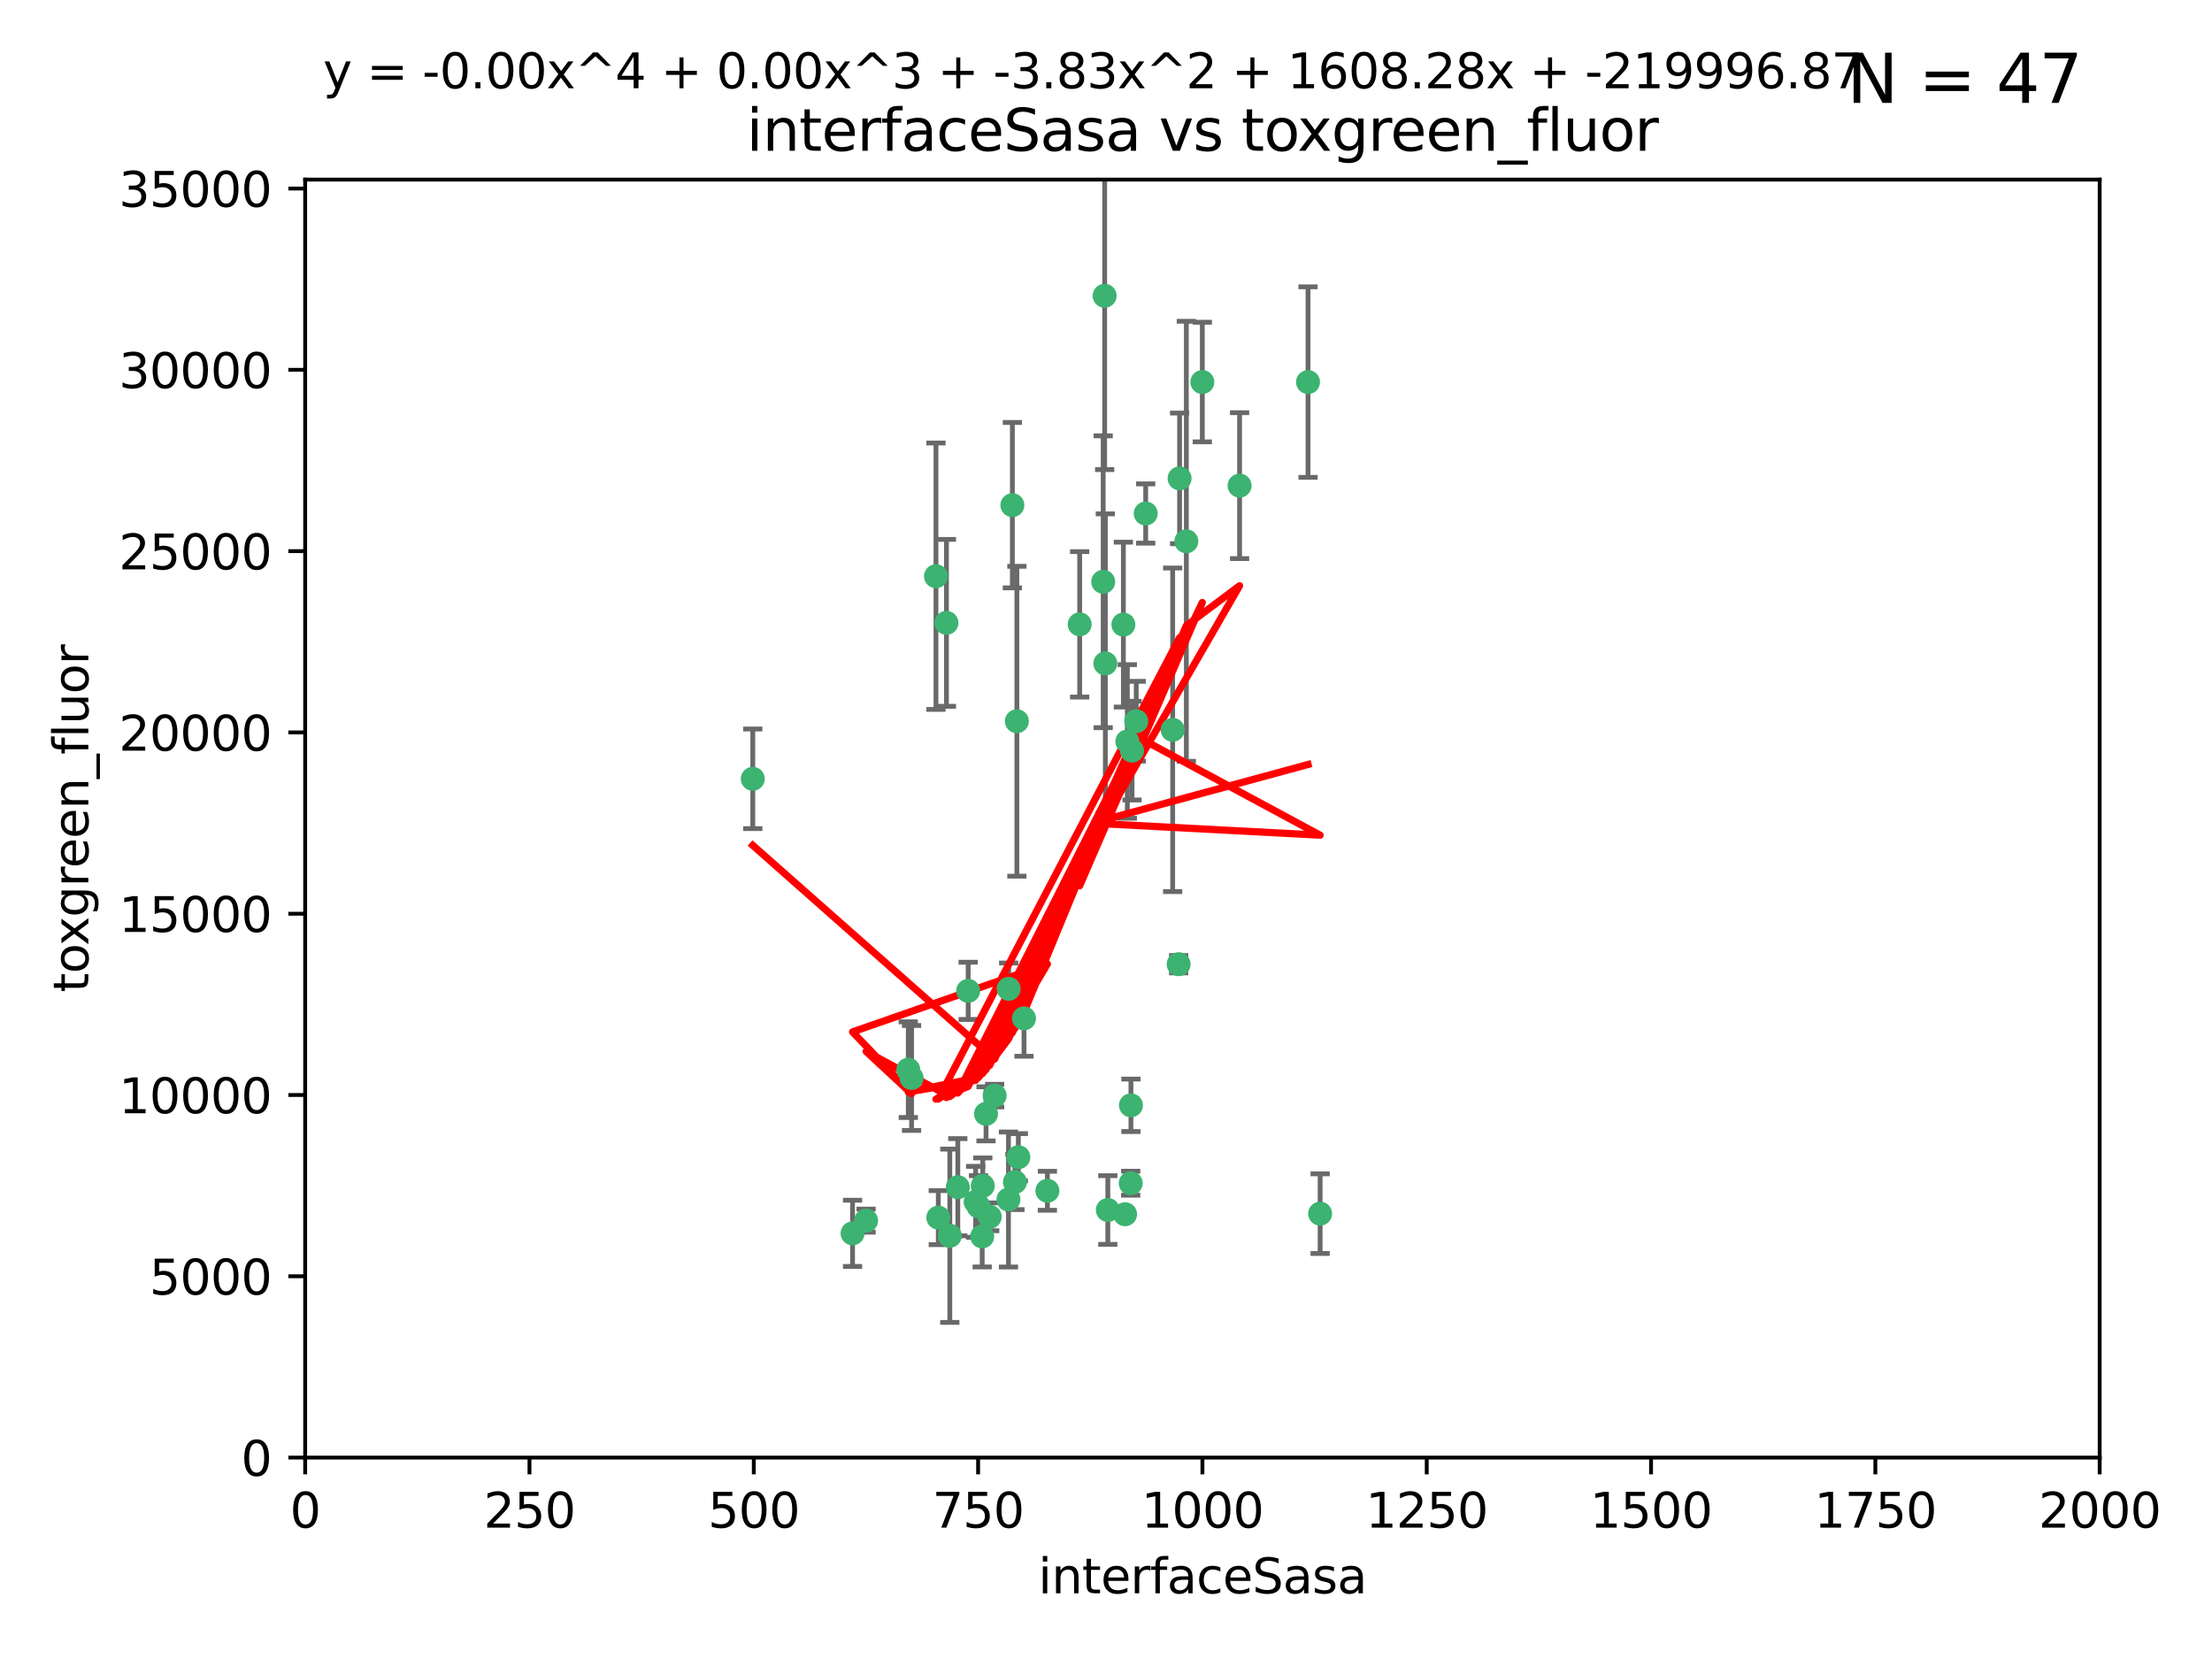 <?xml version="1.0" encoding="utf-8" standalone="no"?>
<!DOCTYPE svg PUBLIC "-//W3C//DTD SVG 1.1//EN"
  "http://www.w3.org/Graphics/SVG/1.1/DTD/svg11.dtd">
<svg xmlns:xlink="http://www.w3.org/1999/xlink" width="460.8pt" height="345.6pt" viewBox="0 0 460.8 345.6" xmlns="http://www.w3.org/2000/svg" version="1.1">
 <defs>
  <style type="text/css">*{stroke-linejoin: round; stroke-linecap: butt}</style>
 </defs>
 <g id="figure_1">
  <g id="patch_1">
   <path d="M 0 345.6 
L 460.8 345.6 
L 460.8 0 
L 0 0 
z
" style="fill: #ffffff"/>
  </g>
  <g id="axes_1">
   <g id="patch_2">
    <path d="M 63.571 303.64 
L 437.4 303.64 
L 437.4 37.411 
L 63.571 37.411 
z
" style="fill: #ffffff"/>
   </g>
   <g id="PathCollection_1">
    <defs>
     <path id="m7f1777b1ec" d="M 0 1.118 
C 0.297 1.118 0.581 1 0.791 0.791 
C 1 0.581 1.118 0.297 1.118 0 
C 1.118 -0.297 1 -0.581 0.791 -0.791 
C 0.581 -1 0.297 -1.118 0 -1.118 
C -0.297 -1.118 -0.581 -1 -0.791 -0.791 
C -1 -0.581 -1.118 -0.297 -1.118 0 
C -1.118 0.297 -1 0.581 -0.791 0.791 
C -0.581 1 -0.297 1.118 0 1.118 
z
" style="stroke: #3cb371"/>
    </defs>
    <g clip-path="url(#p590e9e7421)">
     <use xlink:href="#m7f1777b1ec" x="272.484" y="79.593" style="fill: #3cb371; stroke: #3cb371"/>
     <use xlink:href="#m7f1777b1ec" x="230.119" y="61.614" style="fill: #3cb371; stroke: #3cb371"/>
     <use xlink:href="#m7f1777b1ec" x="258.229" y="101.166" style="fill: #3cb371; stroke: #3cb371"/>
     <use xlink:href="#m7f1777b1ec" x="247.136" y="112.761" style="fill: #3cb371; stroke: #3cb371"/>
     <use xlink:href="#m7f1777b1ec" x="234.02" y="130.114" style="fill: #3cb371; stroke: #3cb371"/>
     <use xlink:href="#m7f1777b1ec" x="230.261" y="138.203" style="fill: #3cb371; stroke: #3cb371"/>
     <use xlink:href="#m7f1777b1ec" x="238.669" y="106.972" style="fill: #3cb371; stroke: #3cb371"/>
     <use xlink:href="#m7f1777b1ec" x="245.731" y="99.654" style="fill: #3cb371; stroke: #3cb371"/>
     <use xlink:href="#m7f1777b1ec" x="224.916" y="130.059" style="fill: #3cb371; stroke: #3cb371"/>
     <use xlink:href="#m7f1777b1ec" x="250.465" y="79.585" style="fill: #3cb371; stroke: #3cb371"/>
     <use xlink:href="#m7f1777b1ec" x="201.688" y="206.41" style="fill: #3cb371; stroke: #3cb371"/>
     <use xlink:href="#m7f1777b1ec" x="194.981" y="120.034" style="fill: #3cb371; stroke: #3cb371"/>
     <use xlink:href="#m7f1777b1ec" x="204.731" y="247.024" style="fill: #3cb371; stroke: #3cb371"/>
     <use xlink:href="#m7f1777b1ec" x="210.123" y="205.988" style="fill: #3cb371; stroke: #3cb371"/>
     <use xlink:href="#m7f1777b1ec" x="229.813" y="121.191" style="fill: #3cb371; stroke: #3cb371"/>
     <use xlink:href="#m7f1777b1ec" x="275.007" y="252.825" style="fill: #3cb371; stroke: #3cb371"/>
     <use xlink:href="#m7f1777b1ec" x="236.699" y="150.242" style="fill: #3cb371; stroke: #3cb371"/>
     <use xlink:href="#m7f1777b1ec" x="234.375" y="252.947" style="fill: #3cb371; stroke: #3cb371"/>
     <use xlink:href="#m7f1777b1ec" x="212.14" y="241.067" style="fill: #3cb371; stroke: #3cb371"/>
     <use xlink:href="#m7f1777b1ec" x="235.596" y="230.255" style="fill: #3cb371; stroke: #3cb371"/>
     <use xlink:href="#m7f1777b1ec" x="230.779" y="252.069" style="fill: #3cb371; stroke: #3cb371"/>
     <use xlink:href="#m7f1777b1ec" x="210.08" y="249.877" style="fill: #3cb371; stroke: #3cb371"/>
     <use xlink:href="#m7f1777b1ec" x="203.841" y="251.323" style="fill: #3cb371; stroke: #3cb371"/>
     <use xlink:href="#m7f1777b1ec" x="189.211" y="222.83" style="fill: #3cb371; stroke: #3cb371"/>
     <use xlink:href="#m7f1777b1ec" x="203.241" y="250.369" style="fill: #3cb371; stroke: #3cb371"/>
     <use xlink:href="#m7f1777b1ec" x="211.835" y="150.246" style="fill: #3cb371; stroke: #3cb371"/>
     <use xlink:href="#m7f1777b1ec" x="245.536" y="200.861" style="fill: #3cb371; stroke: #3cb371"/>
     <use xlink:href="#m7f1777b1ec" x="195.462" y="253.655" style="fill: #3cb371; stroke: #3cb371"/>
     <use xlink:href="#m7f1777b1ec" x="206.181" y="253.482" style="fill: #3cb371; stroke: #3cb371"/>
     <use xlink:href="#m7f1777b1ec" x="244.288" y="152.035" style="fill: #3cb371; stroke: #3cb371"/>
     <use xlink:href="#m7f1777b1ec" x="213.318" y="212.147" style="fill: #3cb371; stroke: #3cb371"/>
     <use xlink:href="#m7f1777b1ec" x="235.826" y="156.366" style="fill: #3cb371; stroke: #3cb371"/>
     <use xlink:href="#m7f1777b1ec" x="204.611" y="257.576" style="fill: #3cb371; stroke: #3cb371"/>
     <use xlink:href="#m7f1777b1ec" x="218.192" y="248.058" style="fill: #3cb371; stroke: #3cb371"/>
     <use xlink:href="#m7f1777b1ec" x="177.602" y="256.929" style="fill: #3cb371; stroke: #3cb371"/>
     <use xlink:href="#m7f1777b1ec" x="189.899" y="224.561" style="fill: #3cb371; stroke: #3cb371"/>
     <use xlink:href="#m7f1777b1ec" x="180.421" y="254.285" style="fill: #3cb371; stroke: #3cb371"/>
     <use xlink:href="#m7f1777b1ec" x="197.864" y="257.429" style="fill: #3cb371; stroke: #3cb371"/>
     <use xlink:href="#m7f1777b1ec" x="205.407" y="232.035" style="fill: #3cb371; stroke: #3cb371"/>
     <use xlink:href="#m7f1777b1ec" x="234.846" y="154.457" style="fill: #3cb371; stroke: #3cb371"/>
     <use xlink:href="#m7f1777b1ec" x="210.895" y="105.234" style="fill: #3cb371; stroke: #3cb371"/>
     <use xlink:href="#m7f1777b1ec" x="197.163" y="129.752" style="fill: #3cb371; stroke: #3cb371"/>
     <use xlink:href="#m7f1777b1ec" x="211.432" y="246.235" style="fill: #3cb371; stroke: #3cb371"/>
     <use xlink:href="#m7f1777b1ec" x="199.529" y="247.319" style="fill: #3cb371; stroke: #3cb371"/>
     <use xlink:href="#m7f1777b1ec" x="235.549" y="246.485" style="fill: #3cb371; stroke: #3cb371"/>
     <use xlink:href="#m7f1777b1ec" x="207.202" y="228.234" style="fill: #3cb371; stroke: #3cb371"/>
     <use xlink:href="#m7f1777b1ec" x="156.817" y="162.243" style="fill: #3cb371; stroke: #3cb371"/>
    </g>
   </g>
   <g id="matplotlib.axis_1">
    <g id="xtick_1">
     <g id="line2d_1">
      <defs>
       <path id="mb7c416e623" d="M 0 0 
L 0 3.5 
" style="stroke: #000000; stroke-width: 0.8"/>
      </defs>
      <g>
       <use xlink:href="#mb7c416e623" x="63.571" y="303.64" style="stroke: #000000; stroke-width: 0.8"/>
      </g>
     </g>
     <g id="text_1">
      <!-- 0 -->
      <g transform="translate(60.39 318.238)scale(0.1 -0.1)">
       <defs>
        <path id="DejaVuSans-30" d="M 2034 4250 
Q 1547 4250 1301 3770 
Q 1056 3291 1056 2328 
Q 1056 1369 1301 889 
Q 1547 409 2034 409 
Q 2525 409 2770 889 
Q 3016 1369 3016 2328 
Q 3016 3291 2770 3770 
Q 2525 4250 2034 4250 
z
M 2034 4750 
Q 2819 4750 3233 4129 
Q 3647 3509 3647 2328 
Q 3647 1150 3233 529 
Q 2819 -91 2034 -91 
Q 1250 -91 836 529 
Q 422 1150 422 2328 
Q 422 3509 836 4129 
Q 1250 4750 2034 4750 
z
" transform="scale(0.016)"/>
       </defs>
       <use xlink:href="#DejaVuSans-30"/>
      </g>
     </g>
    </g>
    <g id="xtick_2">
     <g id="line2d_2">
      <g>
       <use xlink:href="#mb7c416e623" x="110.3" y="303.64" style="stroke: #000000; stroke-width: 0.8"/>
      </g>
     </g>
     <g id="text_2">
      <!-- 250 -->
      <g transform="translate(100.756 318.238)scale(0.1 -0.1)">
       <defs>
        <path id="DejaVuSans-32" d="M 1228 531 
L 3431 531 
L 3431 0 
L 469 0 
L 469 531 
Q 828 903 1448 1529 
Q 2069 2156 2228 2338 
Q 2531 2678 2651 2914 
Q 2772 3150 2772 3378 
Q 2772 3750 2511 3984 
Q 2250 4219 1831 4219 
Q 1534 4219 1204 4116 
Q 875 4013 500 3803 
L 500 4441 
Q 881 4594 1212 4672 
Q 1544 4750 1819 4750 
Q 2544 4750 2975 4387 
Q 3406 4025 3406 3419 
Q 3406 3131 3298 2873 
Q 3191 2616 2906 2266 
Q 2828 2175 2409 1742 
Q 1991 1309 1228 531 
z
" transform="scale(0.016)"/>
        <path id="DejaVuSans-35" d="M 691 4666 
L 3169 4666 
L 3169 4134 
L 1269 4134 
L 1269 2991 
Q 1406 3038 1543 3061 
Q 1681 3084 1819 3084 
Q 2600 3084 3056 2656 
Q 3513 2228 3513 1497 
Q 3513 744 3044 326 
Q 2575 -91 1722 -91 
Q 1428 -91 1123 -41 
Q 819 9 494 109 
L 494 744 
Q 775 591 1075 516 
Q 1375 441 1709 441 
Q 2250 441 2565 725 
Q 2881 1009 2881 1497 
Q 2881 1984 2565 2268 
Q 2250 2553 1709 2553 
Q 1456 2553 1204 2497 
Q 953 2441 691 2322 
L 691 4666 
z
" transform="scale(0.016)"/>
       </defs>
       <use xlink:href="#DejaVuSans-32"/>
       <use xlink:href="#DejaVuSans-35" x="63.623"/>
       <use xlink:href="#DejaVuSans-30" x="127.246"/>
      </g>
     </g>
    </g>
    <g id="xtick_3">
     <g id="line2d_3">
      <g>
       <use xlink:href="#mb7c416e623" x="157.028" y="303.64" style="stroke: #000000; stroke-width: 0.8"/>
      </g>
     </g>
     <g id="text_3">
      <!-- 500 -->
      <g transform="translate(147.485 318.238)scale(0.1 -0.1)">
       <use xlink:href="#DejaVuSans-35"/>
       <use xlink:href="#DejaVuSans-30" x="63.623"/>
       <use xlink:href="#DejaVuSans-30" x="127.246"/>
      </g>
     </g>
    </g>
    <g id="xtick_4">
     <g id="line2d_4">
      <g>
       <use xlink:href="#mb7c416e623" x="203.757" y="303.64" style="stroke: #000000; stroke-width: 0.8"/>
      </g>
     </g>
     <g id="text_4">
      <!-- 750 -->
      <g transform="translate(194.213 318.238)scale(0.1 -0.1)">
       <defs>
        <path id="DejaVuSans-37" d="M 525 4666 
L 3525 4666 
L 3525 4397 
L 1831 0 
L 1172 0 
L 2766 4134 
L 525 4134 
L 525 4666 
z
" transform="scale(0.016)"/>
       </defs>
       <use xlink:href="#DejaVuSans-37"/>
       <use xlink:href="#DejaVuSans-35" x="63.623"/>
       <use xlink:href="#DejaVuSans-30" x="127.246"/>
      </g>
     </g>
    </g>
    <g id="xtick_5">
     <g id="line2d_5">
      <g>
       <use xlink:href="#mb7c416e623" x="250.486" y="303.64" style="stroke: #000000; stroke-width: 0.8"/>
      </g>
     </g>
     <g id="text_5">
      <!-- 1000 -->
      <g transform="translate(237.761 318.238)scale(0.1 -0.1)">
       <defs>
        <path id="DejaVuSans-31" d="M 794 531 
L 1825 531 
L 1825 4091 
L 703 3866 
L 703 4441 
L 1819 4666 
L 2450 4666 
L 2450 531 
L 3481 531 
L 3481 0 
L 794 0 
L 794 531 
z
" transform="scale(0.016)"/>
       </defs>
       <use xlink:href="#DejaVuSans-31"/>
       <use xlink:href="#DejaVuSans-30" x="63.623"/>
       <use xlink:href="#DejaVuSans-30" x="127.246"/>
       <use xlink:href="#DejaVuSans-30" x="190.869"/>
      </g>
     </g>
    </g>
    <g id="xtick_6">
     <g id="line2d_6">
      <g>
       <use xlink:href="#mb7c416e623" x="297.214" y="303.64" style="stroke: #000000; stroke-width: 0.8"/>
      </g>
     </g>
     <g id="text_6">
      <!-- 1250 -->
      <g transform="translate(284.489 318.238)scale(0.1 -0.1)">
       <use xlink:href="#DejaVuSans-31"/>
       <use xlink:href="#DejaVuSans-32" x="63.623"/>
       <use xlink:href="#DejaVuSans-35" x="127.246"/>
       <use xlink:href="#DejaVuSans-30" x="190.869"/>
      </g>
     </g>
    </g>
    <g id="xtick_7">
     <g id="line2d_7">
      <g>
       <use xlink:href="#mb7c416e623" x="343.943" y="303.64" style="stroke: #000000; stroke-width: 0.8"/>
      </g>
     </g>
     <g id="text_7">
      <!-- 1500 -->
      <g transform="translate(331.218 318.238)scale(0.1 -0.1)">
       <use xlink:href="#DejaVuSans-31"/>
       <use xlink:href="#DejaVuSans-35" x="63.623"/>
       <use xlink:href="#DejaVuSans-30" x="127.246"/>
       <use xlink:href="#DejaVuSans-30" x="190.869"/>
      </g>
     </g>
    </g>
    <g id="xtick_8">
     <g id="line2d_8">
      <g>
       <use xlink:href="#mb7c416e623" x="390.671" y="303.64" style="stroke: #000000; stroke-width: 0.8"/>
      </g>
     </g>
     <g id="text_8">
      <!-- 1750 -->
      <g transform="translate(377.946 318.238)scale(0.1 -0.1)">
       <use xlink:href="#DejaVuSans-31"/>
       <use xlink:href="#DejaVuSans-37" x="63.623"/>
       <use xlink:href="#DejaVuSans-35" x="127.246"/>
       <use xlink:href="#DejaVuSans-30" x="190.869"/>
      </g>
     </g>
    </g>
    <g id="xtick_9">
     <g id="line2d_9">
      <g>
       <use xlink:href="#mb7c416e623" x="437.4" y="303.64" style="stroke: #000000; stroke-width: 0.8"/>
      </g>
     </g>
     <g id="text_9">
      <!-- 2000 -->
      <g transform="translate(424.675 318.238)scale(0.1 -0.1)">
       <use xlink:href="#DejaVuSans-32"/>
       <use xlink:href="#DejaVuSans-30" x="63.623"/>
       <use xlink:href="#DejaVuSans-30" x="127.246"/>
       <use xlink:href="#DejaVuSans-30" x="190.869"/>
      </g>
     </g>
    </g>
    <g id="text_10">
     <!-- interfaceSasa -->
     <g transform="translate(216.279 331.917)scale(0.1 -0.1)">
      <defs>
       <path id="DejaVuSans-69" d="M 603 3500 
L 1178 3500 
L 1178 0 
L 603 0 
L 603 3500 
z
M 603 4863 
L 1178 4863 
L 1178 4134 
L 603 4134 
L 603 4863 
z
" transform="scale(0.016)"/>
       <path id="DejaVuSans-6e" d="M 3513 2113 
L 3513 0 
L 2938 0 
L 2938 2094 
Q 2938 2591 2744 2837 
Q 2550 3084 2163 3084 
Q 1697 3084 1428 2787 
Q 1159 2491 1159 1978 
L 1159 0 
L 581 0 
L 581 3500 
L 1159 3500 
L 1159 2956 
Q 1366 3272 1645 3428 
Q 1925 3584 2291 3584 
Q 2894 3584 3203 3211 
Q 3513 2838 3513 2113 
z
" transform="scale(0.016)"/>
       <path id="DejaVuSans-74" d="M 1172 4494 
L 1172 3500 
L 2356 3500 
L 2356 3053 
L 1172 3053 
L 1172 1153 
Q 1172 725 1289 603 
Q 1406 481 1766 481 
L 2356 481 
L 2356 0 
L 1766 0 
Q 1100 0 847 248 
Q 594 497 594 1153 
L 594 3053 
L 172 3053 
L 172 3500 
L 594 3500 
L 594 4494 
L 1172 4494 
z
" transform="scale(0.016)"/>
       <path id="DejaVuSans-65" d="M 3597 1894 
L 3597 1613 
L 953 1613 
Q 991 1019 1311 708 
Q 1631 397 2203 397 
Q 2534 397 2845 478 
Q 3156 559 3463 722 
L 3463 178 
Q 3153 47 2828 -22 
Q 2503 -91 2169 -91 
Q 1331 -91 842 396 
Q 353 884 353 1716 
Q 353 2575 817 3079 
Q 1281 3584 2069 3584 
Q 2775 3584 3186 3129 
Q 3597 2675 3597 1894 
z
M 3022 2063 
Q 3016 2534 2758 2815 
Q 2500 3097 2075 3097 
Q 1594 3097 1305 2825 
Q 1016 2553 972 2059 
L 3022 2063 
z
" transform="scale(0.016)"/>
       <path id="DejaVuSans-72" d="M 2631 2963 
Q 2534 3019 2420 3045 
Q 2306 3072 2169 3072 
Q 1681 3072 1420 2755 
Q 1159 2438 1159 1844 
L 1159 0 
L 581 0 
L 581 3500 
L 1159 3500 
L 1159 2956 
Q 1341 3275 1631 3429 
Q 1922 3584 2338 3584 
Q 2397 3584 2469 3576 
Q 2541 3569 2628 3553 
L 2631 2963 
z
" transform="scale(0.016)"/>
       <path id="DejaVuSans-66" d="M 2375 4863 
L 2375 4384 
L 1825 4384 
Q 1516 4384 1395 4259 
Q 1275 4134 1275 3809 
L 1275 3500 
L 2222 3500 
L 2222 3053 
L 1275 3053 
L 1275 0 
L 697 0 
L 697 3053 
L 147 3053 
L 147 3500 
L 697 3500 
L 697 3744 
Q 697 4328 969 4595 
Q 1241 4863 1831 4863 
L 2375 4863 
z
" transform="scale(0.016)"/>
       <path id="DejaVuSans-61" d="M 2194 1759 
Q 1497 1759 1228 1600 
Q 959 1441 959 1056 
Q 959 750 1161 570 
Q 1363 391 1709 391 
Q 2188 391 2477 730 
Q 2766 1069 2766 1631 
L 2766 1759 
L 2194 1759 
z
M 3341 1997 
L 3341 0 
L 2766 0 
L 2766 531 
Q 2569 213 2275 61 
Q 1981 -91 1556 -91 
Q 1019 -91 701 211 
Q 384 513 384 1019 
Q 384 1609 779 1909 
Q 1175 2209 1959 2209 
L 2766 2209 
L 2766 2266 
Q 2766 2663 2505 2880 
Q 2244 3097 1772 3097 
Q 1472 3097 1187 3025 
Q 903 2953 641 2809 
L 641 3341 
Q 956 3463 1253 3523 
Q 1550 3584 1831 3584 
Q 2591 3584 2966 3190 
Q 3341 2797 3341 1997 
z
" transform="scale(0.016)"/>
       <path id="DejaVuSans-63" d="M 3122 3366 
L 3122 2828 
Q 2878 2963 2633 3030 
Q 2388 3097 2138 3097 
Q 1578 3097 1268 2742 
Q 959 2388 959 1747 
Q 959 1106 1268 751 
Q 1578 397 2138 397 
Q 2388 397 2633 464 
Q 2878 531 3122 666 
L 3122 134 
Q 2881 22 2623 -34 
Q 2366 -91 2075 -91 
Q 1284 -91 818 406 
Q 353 903 353 1747 
Q 353 2603 823 3093 
Q 1294 3584 2113 3584 
Q 2378 3584 2631 3529 
Q 2884 3475 3122 3366 
z
" transform="scale(0.016)"/>
       <path id="DejaVuSans-53" d="M 3425 4513 
L 3425 3897 
Q 3066 4069 2747 4153 
Q 2428 4238 2131 4238 
Q 1616 4238 1336 4038 
Q 1056 3838 1056 3469 
Q 1056 3159 1242 3001 
Q 1428 2844 1947 2747 
L 2328 2669 
Q 3034 2534 3370 2195 
Q 3706 1856 3706 1288 
Q 3706 609 3251 259 
Q 2797 -91 1919 -91 
Q 1588 -91 1214 -16 
Q 841 59 441 206 
L 441 856 
Q 825 641 1194 531 
Q 1563 422 1919 422 
Q 2459 422 2753 634 
Q 3047 847 3047 1241 
Q 3047 1584 2836 1778 
Q 2625 1972 2144 2069 
L 1759 2144 
Q 1053 2284 737 2584 
Q 422 2884 422 3419 
Q 422 4038 858 4394 
Q 1294 4750 2059 4750 
Q 2388 4750 2728 4690 
Q 3069 4631 3425 4513 
z
" transform="scale(0.016)"/>
       <path id="DejaVuSans-73" d="M 2834 3397 
L 2834 2853 
Q 2591 2978 2328 3040 
Q 2066 3103 1784 3103 
Q 1356 3103 1142 2972 
Q 928 2841 928 2578 
Q 928 2378 1081 2264 
Q 1234 2150 1697 2047 
L 1894 2003 
Q 2506 1872 2764 1633 
Q 3022 1394 3022 966 
Q 3022 478 2636 193 
Q 2250 -91 1575 -91 
Q 1294 -91 989 -36 
Q 684 19 347 128 
L 347 722 
Q 666 556 975 473 
Q 1284 391 1588 391 
Q 1994 391 2212 530 
Q 2431 669 2431 922 
Q 2431 1156 2273 1281 
Q 2116 1406 1581 1522 
L 1381 1569 
Q 847 1681 609 1914 
Q 372 2147 372 2553 
Q 372 3047 722 3315 
Q 1072 3584 1716 3584 
Q 2034 3584 2315 3537 
Q 2597 3491 2834 3397 
z
" transform="scale(0.016)"/>
      </defs>
      <use xlink:href="#DejaVuSans-69"/>
      <use xlink:href="#DejaVuSans-6e" x="27.783"/>
      <use xlink:href="#DejaVuSans-74" x="91.162"/>
      <use xlink:href="#DejaVuSans-65" x="130.371"/>
      <use xlink:href="#DejaVuSans-72" x="191.895"/>
      <use xlink:href="#DejaVuSans-66" x="233.008"/>
      <use xlink:href="#DejaVuSans-61" x="268.213"/>
      <use xlink:href="#DejaVuSans-63" x="329.492"/>
      <use xlink:href="#DejaVuSans-65" x="384.473"/>
      <use xlink:href="#DejaVuSans-53" x="445.996"/>
      <use xlink:href="#DejaVuSans-61" x="509.473"/>
      <use xlink:href="#DejaVuSans-73" x="570.752"/>
      <use xlink:href="#DejaVuSans-61" x="622.852"/>
     </g>
    </g>
   </g>
   <g id="matplotlib.axis_2">
    <g id="ytick_1">
     <g id="line2d_10">
      <defs>
       <path id="m8c863b4e57" d="M 0 0 
L -3.5 0 
" style="stroke: #000000; stroke-width: 0.8"/>
      </defs>
      <g>
       <use xlink:href="#m8c863b4e57" x="63.571" y="303.64" style="stroke: #000000; stroke-width: 0.8"/>
      </g>
     </g>
     <g id="text_11">
      <!-- 0 -->
      <g transform="translate(50.209 307.439)scale(0.1 -0.1)">
       <use xlink:href="#DejaVuSans-30"/>
      </g>
     </g>
    </g>
    <g id="ytick_2">
     <g id="line2d_11">
      <g>
       <use xlink:href="#m8c863b4e57" x="63.571" y="265.874" style="stroke: #000000; stroke-width: 0.8"/>
      </g>
     </g>
     <g id="text_12">
      <!-- 5000 -->
      <g transform="translate(31.121 269.673)scale(0.1 -0.1)">
       <use xlink:href="#DejaVuSans-35"/>
       <use xlink:href="#DejaVuSans-30" x="63.623"/>
       <use xlink:href="#DejaVuSans-30" x="127.246"/>
       <use xlink:href="#DejaVuSans-30" x="190.869"/>
      </g>
     </g>
    </g>
    <g id="ytick_3">
     <g id="line2d_12">
      <g>
       <use xlink:href="#m8c863b4e57" x="63.571" y="228.108" style="stroke: #000000; stroke-width: 0.8"/>
      </g>
     </g>
     <g id="text_13">
      <!-- 10000 -->
      <g transform="translate(24.759 231.907)scale(0.1 -0.1)">
       <use xlink:href="#DejaVuSans-31"/>
       <use xlink:href="#DejaVuSans-30" x="63.623"/>
       <use xlink:href="#DejaVuSans-30" x="127.246"/>
       <use xlink:href="#DejaVuSans-30" x="190.869"/>
       <use xlink:href="#DejaVuSans-30" x="254.492"/>
      </g>
     </g>
    </g>
    <g id="ytick_4">
     <g id="line2d_13">
      <g>
       <use xlink:href="#m8c863b4e57" x="63.571" y="190.342" style="stroke: #000000; stroke-width: 0.8"/>
      </g>
     </g>
     <g id="text_14">
      <!-- 15000 -->
      <g transform="translate(24.759 194.141)scale(0.1 -0.1)">
       <use xlink:href="#DejaVuSans-31"/>
       <use xlink:href="#DejaVuSans-35" x="63.623"/>
       <use xlink:href="#DejaVuSans-30" x="127.246"/>
       <use xlink:href="#DejaVuSans-30" x="190.869"/>
       <use xlink:href="#DejaVuSans-30" x="254.492"/>
      </g>
     </g>
    </g>
    <g id="ytick_5">
     <g id="line2d_14">
      <g>
       <use xlink:href="#m8c863b4e57" x="63.571" y="152.576" style="stroke: #000000; stroke-width: 0.8"/>
      </g>
     </g>
     <g id="text_15">
      <!-- 20000 -->
      <g transform="translate(24.759 156.375)scale(0.1 -0.1)">
       <use xlink:href="#DejaVuSans-32"/>
       <use xlink:href="#DejaVuSans-30" x="63.623"/>
       <use xlink:href="#DejaVuSans-30" x="127.246"/>
       <use xlink:href="#DejaVuSans-30" x="190.869"/>
       <use xlink:href="#DejaVuSans-30" x="254.492"/>
      </g>
     </g>
    </g>
    <g id="ytick_6">
     <g id="line2d_15">
      <g>
       <use xlink:href="#m8c863b4e57" x="63.571" y="114.81" style="stroke: #000000; stroke-width: 0.8"/>
      </g>
     </g>
     <g id="text_16">
      <!-- 25000 -->
      <g transform="translate(24.759 118.609)scale(0.1 -0.1)">
       <use xlink:href="#DejaVuSans-32"/>
       <use xlink:href="#DejaVuSans-35" x="63.623"/>
       <use xlink:href="#DejaVuSans-30" x="127.246"/>
       <use xlink:href="#DejaVuSans-30" x="190.869"/>
       <use xlink:href="#DejaVuSans-30" x="254.492"/>
      </g>
     </g>
    </g>
    <g id="ytick_7">
     <g id="line2d_16">
      <g>
       <use xlink:href="#m8c863b4e57" x="63.571" y="77.044" style="stroke: #000000; stroke-width: 0.8"/>
      </g>
     </g>
     <g id="text_17">
      <!-- 30000 -->
      <g transform="translate(24.759 80.844)scale(0.1 -0.1)">
       <defs>
        <path id="DejaVuSans-33" d="M 2597 2516 
Q 3050 2419 3304 2112 
Q 3559 1806 3559 1356 
Q 3559 666 3084 287 
Q 2609 -91 1734 -91 
Q 1441 -91 1130 -33 
Q 819 25 488 141 
L 488 750 
Q 750 597 1062 519 
Q 1375 441 1716 441 
Q 2309 441 2620 675 
Q 2931 909 2931 1356 
Q 2931 1769 2642 2001 
Q 2353 2234 1838 2234 
L 1294 2234 
L 1294 2753 
L 1863 2753 
Q 2328 2753 2575 2939 
Q 2822 3125 2822 3475 
Q 2822 3834 2567 4026 
Q 2313 4219 1838 4219 
Q 1578 4219 1281 4162 
Q 984 4106 628 3988 
L 628 4550 
Q 988 4650 1302 4700 
Q 1616 4750 1894 4750 
Q 2613 4750 3031 4423 
Q 3450 4097 3450 3541 
Q 3450 3153 3228 2886 
Q 3006 2619 2597 2516 
z
" transform="scale(0.016)"/>
       </defs>
       <use xlink:href="#DejaVuSans-33"/>
       <use xlink:href="#DejaVuSans-30" x="63.623"/>
       <use xlink:href="#DejaVuSans-30" x="127.246"/>
       <use xlink:href="#DejaVuSans-30" x="190.869"/>
       <use xlink:href="#DejaVuSans-30" x="254.492"/>
      </g>
     </g>
    </g>
    <g id="ytick_8">
     <g id="line2d_17">
      <g>
       <use xlink:href="#m8c863b4e57" x="63.571" y="39.278" style="stroke: #000000; stroke-width: 0.8"/>
      </g>
     </g>
     <g id="text_18">
      <!-- 35000 -->
      <g transform="translate(24.759 43.078)scale(0.1 -0.1)">
       <use xlink:href="#DejaVuSans-33"/>
       <use xlink:href="#DejaVuSans-35" x="63.623"/>
       <use xlink:href="#DejaVuSans-30" x="127.246"/>
       <use xlink:href="#DejaVuSans-30" x="190.869"/>
       <use xlink:href="#DejaVuSans-30" x="254.492"/>
      </g>
     </g>
    </g>
    <g id="text_19">
     <!-- toxgreen_fluor -->
     <g transform="translate(18.401 206.72)rotate(-90)scale(0.1 -0.1)">
      <defs>
       <path id="DejaVuSans-6f" d="M 1959 3097 
Q 1497 3097 1228 2736 
Q 959 2375 959 1747 
Q 959 1119 1226 758 
Q 1494 397 1959 397 
Q 2419 397 2687 759 
Q 2956 1122 2956 1747 
Q 2956 2369 2687 2733 
Q 2419 3097 1959 3097 
z
M 1959 3584 
Q 2709 3584 3137 3096 
Q 3566 2609 3566 1747 
Q 3566 888 3137 398 
Q 2709 -91 1959 -91 
Q 1206 -91 779 398 
Q 353 888 353 1747 
Q 353 2609 779 3096 
Q 1206 3584 1959 3584 
z
" transform="scale(0.016)"/>
       <path id="DejaVuSans-78" d="M 3513 3500 
L 2247 1797 
L 3578 0 
L 2900 0 
L 1881 1375 
L 863 0 
L 184 0 
L 1544 1831 
L 300 3500 
L 978 3500 
L 1906 2253 
L 2834 3500 
L 3513 3500 
z
" transform="scale(0.016)"/>
       <path id="DejaVuSans-67" d="M 2906 1791 
Q 2906 2416 2648 2759 
Q 2391 3103 1925 3103 
Q 1463 3103 1205 2759 
Q 947 2416 947 1791 
Q 947 1169 1205 825 
Q 1463 481 1925 481 
Q 2391 481 2648 825 
Q 2906 1169 2906 1791 
z
M 3481 434 
Q 3481 -459 3084 -895 
Q 2688 -1331 1869 -1331 
Q 1566 -1331 1297 -1286 
Q 1028 -1241 775 -1147 
L 775 -588 
Q 1028 -725 1275 -790 
Q 1522 -856 1778 -856 
Q 2344 -856 2625 -561 
Q 2906 -266 2906 331 
L 2906 616 
Q 2728 306 2450 153 
Q 2172 0 1784 0 
Q 1141 0 747 490 
Q 353 981 353 1791 
Q 353 2603 747 3093 
Q 1141 3584 1784 3584 
Q 2172 3584 2450 3431 
Q 2728 3278 2906 2969 
L 2906 3500 
L 3481 3500 
L 3481 434 
z
" transform="scale(0.016)"/>
       <path id="DejaVuSans-5f" d="M 3263 -1063 
L 3263 -1509 
L -63 -1509 
L -63 -1063 
L 3263 -1063 
z
" transform="scale(0.016)"/>
       <path id="DejaVuSans-6c" d="M 603 4863 
L 1178 4863 
L 1178 0 
L 603 0 
L 603 4863 
z
" transform="scale(0.016)"/>
       <path id="DejaVuSans-75" d="M 544 1381 
L 544 3500 
L 1119 3500 
L 1119 1403 
Q 1119 906 1312 657 
Q 1506 409 1894 409 
Q 2359 409 2629 706 
Q 2900 1003 2900 1516 
L 2900 3500 
L 3475 3500 
L 3475 0 
L 2900 0 
L 2900 538 
Q 2691 219 2414 64 
Q 2138 -91 1772 -91 
Q 1169 -91 856 284 
Q 544 659 544 1381 
z
M 1991 3584 
L 1991 3584 
z
" transform="scale(0.016)"/>
      </defs>
      <use xlink:href="#DejaVuSans-74"/>
      <use xlink:href="#DejaVuSans-6f" x="39.209"/>
      <use xlink:href="#DejaVuSans-78" x="97.266"/>
      <use xlink:href="#DejaVuSans-67" x="156.445"/>
      <use xlink:href="#DejaVuSans-72" x="219.922"/>
      <use xlink:href="#DejaVuSans-65" x="258.785"/>
      <use xlink:href="#DejaVuSans-65" x="320.309"/>
      <use xlink:href="#DejaVuSans-6e" x="381.832"/>
      <use xlink:href="#DejaVuSans-5f" x="445.211"/>
      <use xlink:href="#DejaVuSans-66" x="495.211"/>
      <use xlink:href="#DejaVuSans-6c" x="530.416"/>
      <use xlink:href="#DejaVuSans-75" x="558.199"/>
      <use xlink:href="#DejaVuSans-6f" x="621.578"/>
      <use xlink:href="#DejaVuSans-72" x="682.76"/>
     </g>
    </g>
   </g>
   <g id="LineCollection_1">
    <path d="M 272.484 99.437 
L 272.484 59.75 
" clip-path="url(#p590e9e7421)" style="fill: none; stroke: #696969"/>
    <path d="M 230.119 97.825 
L 230.119 25.402 
" clip-path="url(#p590e9e7421)" style="fill: none; stroke: #696969"/>
    <path d="M 258.229 116.358 
L 258.229 85.973 
" clip-path="url(#p590e9e7421)" style="fill: none; stroke: #696969"/>
    <path d="M 247.136 158.597 
L 247.136 66.926 
" clip-path="url(#p590e9e7421)" style="fill: none; stroke: #696969"/>
    <path d="M 234.02 147.286 
L 234.02 112.943 
" clip-path="url(#p590e9e7421)" style="fill: none; stroke: #696969"/>
    <path d="M 230.261 169.362 
L 230.261 107.043 
" clip-path="url(#p590e9e7421)" style="fill: none; stroke: #696969"/>
    <path d="M 238.669 113.147 
L 238.669 100.797 
" clip-path="url(#p590e9e7421)" style="fill: none; stroke: #696969"/>
    <path d="M 245.731 113.257 
L 245.731 86.051 
" clip-path="url(#p590e9e7421)" style="fill: none; stroke: #696969"/>
    <path d="M 224.916 145.209 
L 224.916 114.909 
" clip-path="url(#p590e9e7421)" style="fill: none; stroke: #696969"/>
    <path d="M 250.465 92.04 
L 250.465 67.13 
" clip-path="url(#p590e9e7421)" style="fill: none; stroke: #696969"/>
    <path d="M 201.688 212.375 
L 201.688 200.445 
" clip-path="url(#p590e9e7421)" style="fill: none; stroke: #696969"/>
    <path d="M 194.981 147.781 
L 194.981 92.287 
" clip-path="url(#p590e9e7421)" style="fill: none; stroke: #696969"/>
    <path d="M 204.731 252.829 
L 204.731 241.22 
" clip-path="url(#p590e9e7421)" style="fill: none; stroke: #696969"/>
    <path d="M 210.123 211.368 
L 210.123 200.608 
" clip-path="url(#p590e9e7421)" style="fill: none; stroke: #696969"/>
    <path d="M 229.813 151.584 
L 229.813 90.798 
" clip-path="url(#p590e9e7421)" style="fill: none; stroke: #696969"/>
    <path d="M 275.007 261.12 
L 275.007 244.53 
" clip-path="url(#p590e9e7421)" style="fill: none; stroke: #696969"/>
    <path d="M 236.699 158.549 
L 236.699 141.935 
" clip-path="url(#p590e9e7421)" style="fill: none; stroke: #696969"/>
    <path d="M 234.375 253.886 
L 234.375 252.007 
" clip-path="url(#p590e9e7421)" style="fill: none; stroke: #696969"/>
    <path d="M 212.14 245.981 
L 212.14 236.153 
" clip-path="url(#p590e9e7421)" style="fill: none; stroke: #696969"/>
    <path d="M 235.596 235.721 
L 235.596 224.789 
" clip-path="url(#p590e9e7421)" style="fill: none; stroke: #696969"/>
    <path d="M 230.779 259.223 
L 230.779 244.915 
" clip-path="url(#p590e9e7421)" style="fill: none; stroke: #696969"/>
    <path d="M 210.08 263.939 
L 210.08 235.814 
" clip-path="url(#p590e9e7421)" style="fill: none; stroke: #696969"/>
    <path d="M 203.841 257.736 
L 203.841 244.91 
" clip-path="url(#p590e9e7421)" style="fill: none; stroke: #696969"/>
    <path d="M 189.211 232.795 
L 189.211 212.864 
" clip-path="url(#p590e9e7421)" style="fill: none; stroke: #696969"/>
    <path d="M 203.241 257.768 
L 203.241 242.97 
" clip-path="url(#p590e9e7421)" style="fill: none; stroke: #696969"/>
    <path d="M 211.835 182.519 
L 211.835 117.972 
" clip-path="url(#p590e9e7421)" style="fill: none; stroke: #696969"/>
    <path d="M 245.536 202.673 
L 245.536 199.049 
" clip-path="url(#p590e9e7421)" style="fill: none; stroke: #696969"/>
    <path d="M 195.462 259.28 
L 195.462 248.029 
" clip-path="url(#p590e9e7421)" style="fill: none; stroke: #696969"/>
    <path d="M 206.181 256.385 
L 206.181 250.58 
" clip-path="url(#p590e9e7421)" style="fill: none; stroke: #696969"/>
    <path d="M 244.288 185.743 
L 244.288 118.327 
" clip-path="url(#p590e9e7421)" style="fill: none; stroke: #696969"/>
    <path d="M 213.318 220.035 
L 213.318 204.259 
" clip-path="url(#p590e9e7421)" style="fill: none; stroke: #696969"/>
    <path d="M 235.826 166.65 
L 235.826 146.083 
" clip-path="url(#p590e9e7421)" style="fill: none; stroke: #696969"/>
    <path d="M 204.611 263.925 
L 204.611 251.227 
" clip-path="url(#p590e9e7421)" style="fill: none; stroke: #696969"/>
    <path d="M 218.192 252.121 
L 218.192 243.994 
" clip-path="url(#p590e9e7421)" style="fill: none; stroke: #696969"/>
    <path d="M 177.602 263.824 
L 177.602 250.034 
" clip-path="url(#p590e9e7421)" style="fill: none; stroke: #696969"/>
    <path d="M 189.899 235.496 
L 189.899 213.627 
" clip-path="url(#p590e9e7421)" style="fill: none; stroke: #696969"/>
    <path d="M 180.421 256.694 
L 180.421 251.875 
" clip-path="url(#p590e9e7421)" style="fill: none; stroke: #696969"/>
    <path d="M 197.864 275.478 
L 197.864 239.381 
" clip-path="url(#p590e9e7421)" style="fill: none; stroke: #696969"/>
    <path d="M 205.407 237.667 
L 205.407 226.403 
" clip-path="url(#p590e9e7421)" style="fill: none; stroke: #696969"/>
    <path d="M 234.846 170.456 
L 234.846 138.458 
" clip-path="url(#p590e9e7421)" style="fill: none; stroke: #696969"/>
    <path d="M 210.895 122.461 
L 210.895 88.007 
" clip-path="url(#p590e9e7421)" style="fill: none; stroke: #696969"/>
    <path d="M 197.163 147.136 
L 197.163 112.367 
" clip-path="url(#p590e9e7421)" style="fill: none; stroke: #696969"/>
    <path d="M 211.432 251.981 
L 211.432 240.488 
" clip-path="url(#p590e9e7421)" style="fill: none; stroke: #696969"/>
    <path d="M 199.529 257.444 
L 199.529 237.194 
" clip-path="url(#p590e9e7421)" style="fill: none; stroke: #696969"/>
    <path d="M 235.549 248.986 
L 235.549 243.983 
" clip-path="url(#p590e9e7421)" style="fill: none; stroke: #696969"/>
    <path d="M 207.202 230.592 
L 207.202 225.876 
" clip-path="url(#p590e9e7421)" style="fill: none; stroke: #696969"/>
    <path d="M 156.817 172.618 
L 156.817 151.867 
" clip-path="url(#p590e9e7421)" style="fill: none; stroke: #696969"/>
   </g>
   <g id="line2d_18">
    <defs>
     <path id="m056d101048" d="M 2 0 
L -2 -0 
" style="stroke: #696969"/>
    </defs>
    <g clip-path="url(#p590e9e7421)">
     <use xlink:href="#m056d101048" x="272.484" y="99.437" style="fill: #696969; stroke: #696969"/>
     <use xlink:href="#m056d101048" x="230.119" y="97.825" style="fill: #696969; stroke: #696969"/>
     <use xlink:href="#m056d101048" x="258.229" y="116.358" style="fill: #696969; stroke: #696969"/>
     <use xlink:href="#m056d101048" x="247.136" y="158.597" style="fill: #696969; stroke: #696969"/>
     <use xlink:href="#m056d101048" x="234.02" y="147.286" style="fill: #696969; stroke: #696969"/>
     <use xlink:href="#m056d101048" x="230.261" y="169.362" style="fill: #696969; stroke: #696969"/>
     <use xlink:href="#m056d101048" x="238.669" y="113.147" style="fill: #696969; stroke: #696969"/>
     <use xlink:href="#m056d101048" x="245.731" y="113.257" style="fill: #696969; stroke: #696969"/>
     <use xlink:href="#m056d101048" x="224.916" y="145.209" style="fill: #696969; stroke: #696969"/>
     <use xlink:href="#m056d101048" x="250.465" y="92.04" style="fill: #696969; stroke: #696969"/>
     <use xlink:href="#m056d101048" x="201.688" y="212.375" style="fill: #696969; stroke: #696969"/>
     <use xlink:href="#m056d101048" x="194.981" y="147.781" style="fill: #696969; stroke: #696969"/>
     <use xlink:href="#m056d101048" x="204.731" y="252.829" style="fill: #696969; stroke: #696969"/>
     <use xlink:href="#m056d101048" x="210.123" y="211.368" style="fill: #696969; stroke: #696969"/>
     <use xlink:href="#m056d101048" x="229.813" y="151.584" style="fill: #696969; stroke: #696969"/>
     <use xlink:href="#m056d101048" x="275.007" y="261.12" style="fill: #696969; stroke: #696969"/>
     <use xlink:href="#m056d101048" x="236.699" y="158.549" style="fill: #696969; stroke: #696969"/>
     <use xlink:href="#m056d101048" x="234.375" y="253.886" style="fill: #696969; stroke: #696969"/>
     <use xlink:href="#m056d101048" x="212.14" y="245.981" style="fill: #696969; stroke: #696969"/>
     <use xlink:href="#m056d101048" x="235.596" y="235.721" style="fill: #696969; stroke: #696969"/>
     <use xlink:href="#m056d101048" x="230.779" y="259.223" style="fill: #696969; stroke: #696969"/>
     <use xlink:href="#m056d101048" x="210.08" y="263.939" style="fill: #696969; stroke: #696969"/>
     <use xlink:href="#m056d101048" x="203.841" y="257.736" style="fill: #696969; stroke: #696969"/>
     <use xlink:href="#m056d101048" x="189.211" y="232.795" style="fill: #696969; stroke: #696969"/>
     <use xlink:href="#m056d101048" x="203.241" y="257.768" style="fill: #696969; stroke: #696969"/>
     <use xlink:href="#m056d101048" x="211.835" y="182.519" style="fill: #696969; stroke: #696969"/>
     <use xlink:href="#m056d101048" x="245.536" y="202.673" style="fill: #696969; stroke: #696969"/>
     <use xlink:href="#m056d101048" x="195.462" y="259.28" style="fill: #696969; stroke: #696969"/>
     <use xlink:href="#m056d101048" x="206.181" y="256.385" style="fill: #696969; stroke: #696969"/>
     <use xlink:href="#m056d101048" x="244.288" y="185.743" style="fill: #696969; stroke: #696969"/>
     <use xlink:href="#m056d101048" x="213.318" y="220.035" style="fill: #696969; stroke: #696969"/>
     <use xlink:href="#m056d101048" x="235.826" y="166.65" style="fill: #696969; stroke: #696969"/>
     <use xlink:href="#m056d101048" x="204.611" y="263.925" style="fill: #696969; stroke: #696969"/>
     <use xlink:href="#m056d101048" x="218.192" y="252.121" style="fill: #696969; stroke: #696969"/>
     <use xlink:href="#m056d101048" x="177.602" y="263.824" style="fill: #696969; stroke: #696969"/>
     <use xlink:href="#m056d101048" x="189.899" y="235.496" style="fill: #696969; stroke: #696969"/>
     <use xlink:href="#m056d101048" x="180.421" y="256.694" style="fill: #696969; stroke: #696969"/>
     <use xlink:href="#m056d101048" x="197.864" y="275.478" style="fill: #696969; stroke: #696969"/>
     <use xlink:href="#m056d101048" x="205.407" y="237.667" style="fill: #696969; stroke: #696969"/>
     <use xlink:href="#m056d101048" x="234.846" y="170.456" style="fill: #696969; stroke: #696969"/>
     <use xlink:href="#m056d101048" x="210.895" y="122.461" style="fill: #696969; stroke: #696969"/>
     <use xlink:href="#m056d101048" x="197.163" y="147.136" style="fill: #696969; stroke: #696969"/>
     <use xlink:href="#m056d101048" x="211.432" y="251.981" style="fill: #696969; stroke: #696969"/>
     <use xlink:href="#m056d101048" x="199.529" y="257.444" style="fill: #696969; stroke: #696969"/>
     <use xlink:href="#m056d101048" x="235.549" y="248.986" style="fill: #696969; stroke: #696969"/>
     <use xlink:href="#m056d101048" x="207.202" y="230.592" style="fill: #696969; stroke: #696969"/>
     <use xlink:href="#m056d101048" x="156.817" y="172.618" style="fill: #696969; stroke: #696969"/>
    </g>
   </g>
   <g id="line2d_19">
    <g clip-path="url(#p590e9e7421)">
     <use xlink:href="#m056d101048" x="272.484" y="59.75" style="fill: #696969; stroke: #696969"/>
     <use xlink:href="#m056d101048" x="230.119" y="25.402" style="fill: #696969; stroke: #696969"/>
     <use xlink:href="#m056d101048" x="258.229" y="85.973" style="fill: #696969; stroke: #696969"/>
     <use xlink:href="#m056d101048" x="247.136" y="66.926" style="fill: #696969; stroke: #696969"/>
     <use xlink:href="#m056d101048" x="234.02" y="112.943" style="fill: #696969; stroke: #696969"/>
     <use xlink:href="#m056d101048" x="230.261" y="107.043" style="fill: #696969; stroke: #696969"/>
     <use xlink:href="#m056d101048" x="238.669" y="100.797" style="fill: #696969; stroke: #696969"/>
     <use xlink:href="#m056d101048" x="245.731" y="86.051" style="fill: #696969; stroke: #696969"/>
     <use xlink:href="#m056d101048" x="224.916" y="114.909" style="fill: #696969; stroke: #696969"/>
     <use xlink:href="#m056d101048" x="250.465" y="67.13" style="fill: #696969; stroke: #696969"/>
     <use xlink:href="#m056d101048" x="201.688" y="200.445" style="fill: #696969; stroke: #696969"/>
     <use xlink:href="#m056d101048" x="194.981" y="92.287" style="fill: #696969; stroke: #696969"/>
     <use xlink:href="#m056d101048" x="204.731" y="241.22" style="fill: #696969; stroke: #696969"/>
     <use xlink:href="#m056d101048" x="210.123" y="200.608" style="fill: #696969; stroke: #696969"/>
     <use xlink:href="#m056d101048" x="229.813" y="90.798" style="fill: #696969; stroke: #696969"/>
     <use xlink:href="#m056d101048" x="275.007" y="244.53" style="fill: #696969; stroke: #696969"/>
     <use xlink:href="#m056d101048" x="236.699" y="141.935" style="fill: #696969; stroke: #696969"/>
     <use xlink:href="#m056d101048" x="234.375" y="252.007" style="fill: #696969; stroke: #696969"/>
     <use xlink:href="#m056d101048" x="212.14" y="236.153" style="fill: #696969; stroke: #696969"/>
     <use xlink:href="#m056d101048" x="235.596" y="224.789" style="fill: #696969; stroke: #696969"/>
     <use xlink:href="#m056d101048" x="230.779" y="244.915" style="fill: #696969; stroke: #696969"/>
     <use xlink:href="#m056d101048" x="210.08" y="235.814" style="fill: #696969; stroke: #696969"/>
     <use xlink:href="#m056d101048" x="203.841" y="244.91" style="fill: #696969; stroke: #696969"/>
     <use xlink:href="#m056d101048" x="189.211" y="212.864" style="fill: #696969; stroke: #696969"/>
     <use xlink:href="#m056d101048" x="203.241" y="242.97" style="fill: #696969; stroke: #696969"/>
     <use xlink:href="#m056d101048" x="211.835" y="117.972" style="fill: #696969; stroke: #696969"/>
     <use xlink:href="#m056d101048" x="245.536" y="199.049" style="fill: #696969; stroke: #696969"/>
     <use xlink:href="#m056d101048" x="195.462" y="248.029" style="fill: #696969; stroke: #696969"/>
     <use xlink:href="#m056d101048" x="206.181" y="250.58" style="fill: #696969; stroke: #696969"/>
     <use xlink:href="#m056d101048" x="244.288" y="118.327" style="fill: #696969; stroke: #696969"/>
     <use xlink:href="#m056d101048" x="213.318" y="204.259" style="fill: #696969; stroke: #696969"/>
     <use xlink:href="#m056d101048" x="235.826" y="146.083" style="fill: #696969; stroke: #696969"/>
     <use xlink:href="#m056d101048" x="204.611" y="251.227" style="fill: #696969; stroke: #696969"/>
     <use xlink:href="#m056d101048" x="218.192" y="243.994" style="fill: #696969; stroke: #696969"/>
     <use xlink:href="#m056d101048" x="177.602" y="250.034" style="fill: #696969; stroke: #696969"/>
     <use xlink:href="#m056d101048" x="189.899" y="213.627" style="fill: #696969; stroke: #696969"/>
     <use xlink:href="#m056d101048" x="180.421" y="251.875" style="fill: #696969; stroke: #696969"/>
     <use xlink:href="#m056d101048" x="197.864" y="239.381" style="fill: #696969; stroke: #696969"/>
     <use xlink:href="#m056d101048" x="205.407" y="226.403" style="fill: #696969; stroke: #696969"/>
     <use xlink:href="#m056d101048" x="234.846" y="138.458" style="fill: #696969; stroke: #696969"/>
     <use xlink:href="#m056d101048" x="210.895" y="88.007" style="fill: #696969; stroke: #696969"/>
     <use xlink:href="#m056d101048" x="197.163" y="112.367" style="fill: #696969; stroke: #696969"/>
     <use xlink:href="#m056d101048" x="211.432" y="240.488" style="fill: #696969; stroke: #696969"/>
     <use xlink:href="#m056d101048" x="199.529" y="237.194" style="fill: #696969; stroke: #696969"/>
     <use xlink:href="#m056d101048" x="235.549" y="243.983" style="fill: #696969; stroke: #696969"/>
     <use xlink:href="#m056d101048" x="207.202" y="225.876" style="fill: #696969; stroke: #696969"/>
     <use xlink:href="#m056d101048" x="156.817" y="151.867" style="fill: #696969; stroke: #696969"/>
    </g>
   </g>
   <g id="line2d_20">
    <path d="M 272.484 159.259 
L 230.119 170.774 
L 258.229 122.021 
L 247.136 130.336 
L 234.02 160.341 
L 230.261 170.393 
L 238.669 148.377 
L 245.731 132.831 
L 224.916 184.526 
L 250.465 125.511 
L 201.688 226.333 
L 194.981 228.985 
L 204.731 223.567 
L 210.123 216.384 
L 229.813 171.596 
L 275.007 173.98 
L 236.699 153.343 
L 234.375 159.401 
L 212.14 212.995 
L 235.596 156.196 
L 230.779 169.003 
L 210.08 216.452 
L 203.841 224.475 
L 189.211 227.483 
L 203.241 225.041 
L 211.835 213.53 
L 245.536 133.195 
L 195.462 228.954 
L 206.181 221.915 
L 244.288 135.633 
L 213.318 210.853 
L 235.826 155.598 
L 204.611 223.694 
L 218.192 200.818 
L 177.602 214.965 
L 189.899 227.841 
L 180.421 219.026 
L 197.864 228.43 
L 205.407 222.823 
L 234.846 158.159 
L 210.895 215.13 
L 197.163 228.646 
L 211.432 214.227 
L 199.529 227.707 
L 235.549 156.318 
L 207.202 220.627 
L 156.817 176.105 
" clip-path="url(#p590e9e7421)" style="fill: none; stroke: #ff0000; stroke-width: 1.5; stroke-linecap: square"/>
   </g>
   <g id="line2d_21">
    <defs>
     <path id="m347a78f286" d="M 0 2 
C 0.53 2 1.039 1.789 1.414 1.414 
C 1.789 1.039 2 0.53 2 0 
C 2 -0.53 1.789 -1.039 1.414 -1.414 
C 1.039 -1.789 0.53 -2 0 -2 
C -0.53 -2 -1.039 -1.789 -1.414 -1.414 
C -1.789 -1.039 -2 -0.53 -2 0 
C -2 0.53 -1.789 1.039 -1.414 1.414 
C -1.039 1.789 -0.53 2 0 2 
z
" style="stroke: #3cb371"/>
    </defs>
    <g clip-path="url(#p590e9e7421)">
     <use xlink:href="#m347a78f286" x="272.484" y="79.593" style="fill: #3cb371; stroke: #3cb371"/>
     <use xlink:href="#m347a78f286" x="230.119" y="61.614" style="fill: #3cb371; stroke: #3cb371"/>
     <use xlink:href="#m347a78f286" x="258.229" y="101.166" style="fill: #3cb371; stroke: #3cb371"/>
     <use xlink:href="#m347a78f286" x="247.136" y="112.761" style="fill: #3cb371; stroke: #3cb371"/>
     <use xlink:href="#m347a78f286" x="234.02" y="130.114" style="fill: #3cb371; stroke: #3cb371"/>
     <use xlink:href="#m347a78f286" x="230.261" y="138.203" style="fill: #3cb371; stroke: #3cb371"/>
     <use xlink:href="#m347a78f286" x="238.669" y="106.972" style="fill: #3cb371; stroke: #3cb371"/>
     <use xlink:href="#m347a78f286" x="245.731" y="99.654" style="fill: #3cb371; stroke: #3cb371"/>
     <use xlink:href="#m347a78f286" x="224.916" y="130.059" style="fill: #3cb371; stroke: #3cb371"/>
     <use xlink:href="#m347a78f286" x="250.465" y="79.585" style="fill: #3cb371; stroke: #3cb371"/>
     <use xlink:href="#m347a78f286" x="201.688" y="206.41" style="fill: #3cb371; stroke: #3cb371"/>
     <use xlink:href="#m347a78f286" x="194.981" y="120.034" style="fill: #3cb371; stroke: #3cb371"/>
     <use xlink:href="#m347a78f286" x="204.731" y="247.024" style="fill: #3cb371; stroke: #3cb371"/>
     <use xlink:href="#m347a78f286" x="210.123" y="205.988" style="fill: #3cb371; stroke: #3cb371"/>
     <use xlink:href="#m347a78f286" x="229.813" y="121.191" style="fill: #3cb371; stroke: #3cb371"/>
     <use xlink:href="#m347a78f286" x="275.007" y="252.825" style="fill: #3cb371; stroke: #3cb371"/>
     <use xlink:href="#m347a78f286" x="236.699" y="150.242" style="fill: #3cb371; stroke: #3cb371"/>
     <use xlink:href="#m347a78f286" x="234.375" y="252.947" style="fill: #3cb371; stroke: #3cb371"/>
     <use xlink:href="#m347a78f286" x="212.14" y="241.067" style="fill: #3cb371; stroke: #3cb371"/>
     <use xlink:href="#m347a78f286" x="235.596" y="230.255" style="fill: #3cb371; stroke: #3cb371"/>
     <use xlink:href="#m347a78f286" x="230.779" y="252.069" style="fill: #3cb371; stroke: #3cb371"/>
     <use xlink:href="#m347a78f286" x="210.08" y="249.877" style="fill: #3cb371; stroke: #3cb371"/>
     <use xlink:href="#m347a78f286" x="203.841" y="251.323" style="fill: #3cb371; stroke: #3cb371"/>
     <use xlink:href="#m347a78f286" x="189.211" y="222.83" style="fill: #3cb371; stroke: #3cb371"/>
     <use xlink:href="#m347a78f286" x="203.241" y="250.369" style="fill: #3cb371; stroke: #3cb371"/>
     <use xlink:href="#m347a78f286" x="211.835" y="150.246" style="fill: #3cb371; stroke: #3cb371"/>
     <use xlink:href="#m347a78f286" x="245.536" y="200.861" style="fill: #3cb371; stroke: #3cb371"/>
     <use xlink:href="#m347a78f286" x="195.462" y="253.655" style="fill: #3cb371; stroke: #3cb371"/>
     <use xlink:href="#m347a78f286" x="206.181" y="253.482" style="fill: #3cb371; stroke: #3cb371"/>
     <use xlink:href="#m347a78f286" x="244.288" y="152.035" style="fill: #3cb371; stroke: #3cb371"/>
     <use xlink:href="#m347a78f286" x="213.318" y="212.147" style="fill: #3cb371; stroke: #3cb371"/>
     <use xlink:href="#m347a78f286" x="235.826" y="156.366" style="fill: #3cb371; stroke: #3cb371"/>
     <use xlink:href="#m347a78f286" x="204.611" y="257.576" style="fill: #3cb371; stroke: #3cb371"/>
     <use xlink:href="#m347a78f286" x="218.192" y="248.058" style="fill: #3cb371; stroke: #3cb371"/>
     <use xlink:href="#m347a78f286" x="177.602" y="256.929" style="fill: #3cb371; stroke: #3cb371"/>
     <use xlink:href="#m347a78f286" x="189.899" y="224.561" style="fill: #3cb371; stroke: #3cb371"/>
     <use xlink:href="#m347a78f286" x="180.421" y="254.285" style="fill: #3cb371; stroke: #3cb371"/>
     <use xlink:href="#m347a78f286" x="197.864" y="257.429" style="fill: #3cb371; stroke: #3cb371"/>
     <use xlink:href="#m347a78f286" x="205.407" y="232.035" style="fill: #3cb371; stroke: #3cb371"/>
     <use xlink:href="#m347a78f286" x="234.846" y="154.457" style="fill: #3cb371; stroke: #3cb371"/>
     <use xlink:href="#m347a78f286" x="210.895" y="105.234" style="fill: #3cb371; stroke: #3cb371"/>
     <use xlink:href="#m347a78f286" x="197.163" y="129.752" style="fill: #3cb371; stroke: #3cb371"/>
     <use xlink:href="#m347a78f286" x="211.432" y="246.235" style="fill: #3cb371; stroke: #3cb371"/>
     <use xlink:href="#m347a78f286" x="199.529" y="247.319" style="fill: #3cb371; stroke: #3cb371"/>
     <use xlink:href="#m347a78f286" x="235.549" y="246.485" style="fill: #3cb371; stroke: #3cb371"/>
     <use xlink:href="#m347a78f286" x="207.202" y="228.234" style="fill: #3cb371; stroke: #3cb371"/>
     <use xlink:href="#m347a78f286" x="156.817" y="162.243" style="fill: #3cb371; stroke: #3cb371"/>
    </g>
   </g>
   <g id="patch_3">
    <path d="M 63.571 303.64 
L 63.571 37.411 
" style="fill: none; stroke: #000000; stroke-width: 0.8; stroke-linejoin: miter; stroke-linecap: square"/>
   </g>
   <g id="patch_4">
    <path d="M 437.4 303.64 
L 437.4 37.411 
" style="fill: none; stroke: #000000; stroke-width: 0.8; stroke-linejoin: miter; stroke-linecap: square"/>
   </g>
   <g id="patch_5">
    <path d="M 63.571 303.64 
L 437.4 303.64 
" style="fill: none; stroke: #000000; stroke-width: 0.8; stroke-linejoin: miter; stroke-linecap: square"/>
   </g>
   <g id="patch_6">
    <path d="M 63.571 37.411 
L 437.4 37.411 
" style="fill: none; stroke: #000000; stroke-width: 0.8; stroke-linejoin: miter; stroke-linecap: square"/>
   </g>
   <g id="text_20">
    <!-- N = 47 -->
    <g transform="translate(384.743 21.426)scale(0.14 -0.14)">
     <defs>
      <path id="DejaVuSans-4e" d="M 628 4666 
L 1478 4666 
L 3547 763 
L 3547 4666 
L 4159 4666 
L 4159 0 
L 3309 0 
L 1241 3903 
L 1241 0 
L 628 0 
L 628 4666 
z
" transform="scale(0.016)"/>
      <path id="DejaVuSans-20" transform="scale(0.016)"/>
      <path id="DejaVuSans-3d" d="M 678 2906 
L 4684 2906 
L 4684 2381 
L 678 2381 
L 678 2906 
z
M 678 1631 
L 4684 1631 
L 4684 1100 
L 678 1100 
L 678 1631 
z
" transform="scale(0.016)"/>
      <path id="DejaVuSans-34" d="M 2419 4116 
L 825 1625 
L 2419 1625 
L 2419 4116 
z
M 2253 4666 
L 3047 4666 
L 3047 1625 
L 3713 1625 
L 3713 1100 
L 3047 1100 
L 3047 0 
L 2419 0 
L 2419 1100 
L 313 1100 
L 313 1709 
L 2253 4666 
z
" transform="scale(0.016)"/>
     </defs>
     <use xlink:href="#DejaVuSans-4e"/>
     <use xlink:href="#DejaVuSans-20" x="74.805"/>
     <use xlink:href="#DejaVuSans-3d" x="106.592"/>
     <use xlink:href="#DejaVuSans-20" x="190.381"/>
     <use xlink:href="#DejaVuSans-34" x="222.168"/>
     <use xlink:href="#DejaVuSans-37" x="285.791"/>
    </g>
   </g>
   <g id="text_21">
    <!-- y = -0.00x^4 + 0.00x^3 + -3.83x^2 + 1608.28x + -219996.87 -->
    <g transform="translate(67.31 18.387)scale(0.1 -0.1)">
     <defs>
      <path id="DejaVuSans-79" d="M 2059 -325 
Q 1816 -950 1584 -1140 
Q 1353 -1331 966 -1331 
L 506 -1331 
L 506 -850 
L 844 -850 
Q 1081 -850 1212 -737 
Q 1344 -625 1503 -206 
L 1606 56 
L 191 3500 
L 800 3500 
L 1894 763 
L 2988 3500 
L 3597 3500 
L 2059 -325 
z
" transform="scale(0.016)"/>
      <path id="DejaVuSans-2d" d="M 313 2009 
L 1997 2009 
L 1997 1497 
L 313 1497 
L 313 2009 
z
" transform="scale(0.016)"/>
      <path id="DejaVuSans-2e" d="M 684 794 
L 1344 794 
L 1344 0 
L 684 0 
L 684 794 
z
" transform="scale(0.016)"/>
      <path id="DejaVuSans-5e" d="M 2988 4666 
L 4684 2925 
L 4056 2925 
L 2681 4159 
L 1306 2925 
L 678 2925 
L 2375 4666 
L 2988 4666 
z
" transform="scale(0.016)"/>
      <path id="DejaVuSans-2b" d="M 2944 4013 
L 2944 2272 
L 4684 2272 
L 4684 1741 
L 2944 1741 
L 2944 0 
L 2419 0 
L 2419 1741 
L 678 1741 
L 678 2272 
L 2419 2272 
L 2419 4013 
L 2944 4013 
z
" transform="scale(0.016)"/>
      <path id="DejaVuSans-38" d="M 2034 2216 
Q 1584 2216 1326 1975 
Q 1069 1734 1069 1313 
Q 1069 891 1326 650 
Q 1584 409 2034 409 
Q 2484 409 2743 651 
Q 3003 894 3003 1313 
Q 3003 1734 2745 1975 
Q 2488 2216 2034 2216 
z
M 1403 2484 
Q 997 2584 770 2862 
Q 544 3141 544 3541 
Q 544 4100 942 4425 
Q 1341 4750 2034 4750 
Q 2731 4750 3128 4425 
Q 3525 4100 3525 3541 
Q 3525 3141 3298 2862 
Q 3072 2584 2669 2484 
Q 3125 2378 3379 2068 
Q 3634 1759 3634 1313 
Q 3634 634 3220 271 
Q 2806 -91 2034 -91 
Q 1263 -91 848 271 
Q 434 634 434 1313 
Q 434 1759 690 2068 
Q 947 2378 1403 2484 
z
M 1172 3481 
Q 1172 3119 1398 2916 
Q 1625 2713 2034 2713 
Q 2441 2713 2670 2916 
Q 2900 3119 2900 3481 
Q 2900 3844 2670 4047 
Q 2441 4250 2034 4250 
Q 1625 4250 1398 4047 
Q 1172 3844 1172 3481 
z
" transform="scale(0.016)"/>
      <path id="DejaVuSans-36" d="M 2113 2584 
Q 1688 2584 1439 2293 
Q 1191 2003 1191 1497 
Q 1191 994 1439 701 
Q 1688 409 2113 409 
Q 2538 409 2786 701 
Q 3034 994 3034 1497 
Q 3034 2003 2786 2293 
Q 2538 2584 2113 2584 
z
M 3366 4563 
L 3366 3988 
Q 3128 4100 2886 4159 
Q 2644 4219 2406 4219 
Q 1781 4219 1451 3797 
Q 1122 3375 1075 2522 
Q 1259 2794 1537 2939 
Q 1816 3084 2150 3084 
Q 2853 3084 3261 2657 
Q 3669 2231 3669 1497 
Q 3669 778 3244 343 
Q 2819 -91 2113 -91 
Q 1303 -91 875 529 
Q 447 1150 447 2328 
Q 447 3434 972 4092 
Q 1497 4750 2381 4750 
Q 2619 4750 2861 4703 
Q 3103 4656 3366 4563 
z
" transform="scale(0.016)"/>
      <path id="DejaVuSans-39" d="M 703 97 
L 703 672 
Q 941 559 1184 500 
Q 1428 441 1663 441 
Q 2288 441 2617 861 
Q 2947 1281 2994 2138 
Q 2813 1869 2534 1725 
Q 2256 1581 1919 1581 
Q 1219 1581 811 2004 
Q 403 2428 403 3163 
Q 403 3881 828 4315 
Q 1253 4750 1959 4750 
Q 2769 4750 3195 4129 
Q 3622 3509 3622 2328 
Q 3622 1225 3098 567 
Q 2575 -91 1691 -91 
Q 1453 -91 1209 -44 
Q 966 3 703 97 
z
M 1959 2075 
Q 2384 2075 2632 2365 
Q 2881 2656 2881 3163 
Q 2881 3666 2632 3958 
Q 2384 4250 1959 4250 
Q 1534 4250 1286 3958 
Q 1038 3666 1038 3163 
Q 1038 2656 1286 2365 
Q 1534 2075 1959 2075 
z
" transform="scale(0.016)"/>
     </defs>
     <use xlink:href="#DejaVuSans-79"/>
     <use xlink:href="#DejaVuSans-20" x="59.18"/>
     <use xlink:href="#DejaVuSans-3d" x="90.967"/>
     <use xlink:href="#DejaVuSans-20" x="174.756"/>
     <use xlink:href="#DejaVuSans-2d" x="206.543"/>
     <use xlink:href="#DejaVuSans-30" x="242.627"/>
     <use xlink:href="#DejaVuSans-2e" x="306.25"/>
     <use xlink:href="#DejaVuSans-30" x="338.037"/>
     <use xlink:href="#DejaVuSans-30" x="401.66"/>
     <use xlink:href="#DejaVuSans-78" x="465.283"/>
     <use xlink:href="#DejaVuSans-5e" x="524.463"/>
     <use xlink:href="#DejaVuSans-34" x="608.252"/>
     <use xlink:href="#DejaVuSans-20" x="671.875"/>
     <use xlink:href="#DejaVuSans-2b" x="703.662"/>
     <use xlink:href="#DejaVuSans-20" x="787.451"/>
     <use xlink:href="#DejaVuSans-30" x="819.238"/>
     <use xlink:href="#DejaVuSans-2e" x="882.861"/>
     <use xlink:href="#DejaVuSans-30" x="914.648"/>
     <use xlink:href="#DejaVuSans-30" x="978.271"/>
     <use xlink:href="#DejaVuSans-78" x="1041.895"/>
     <use xlink:href="#DejaVuSans-5e" x="1101.074"/>
     <use xlink:href="#DejaVuSans-33" x="1184.863"/>
     <use xlink:href="#DejaVuSans-20" x="1248.486"/>
     <use xlink:href="#DejaVuSans-2b" x="1280.273"/>
     <use xlink:href="#DejaVuSans-20" x="1364.062"/>
     <use xlink:href="#DejaVuSans-2d" x="1395.85"/>
     <use xlink:href="#DejaVuSans-33" x="1431.934"/>
     <use xlink:href="#DejaVuSans-2e" x="1495.557"/>
     <use xlink:href="#DejaVuSans-38" x="1527.344"/>
     <use xlink:href="#DejaVuSans-33" x="1590.967"/>
     <use xlink:href="#DejaVuSans-78" x="1654.59"/>
     <use xlink:href="#DejaVuSans-5e" x="1713.77"/>
     <use xlink:href="#DejaVuSans-32" x="1797.559"/>
     <use xlink:href="#DejaVuSans-20" x="1861.182"/>
     <use xlink:href="#DejaVuSans-2b" x="1892.969"/>
     <use xlink:href="#DejaVuSans-20" x="1976.758"/>
     <use xlink:href="#DejaVuSans-31" x="2008.545"/>
     <use xlink:href="#DejaVuSans-36" x="2072.168"/>
     <use xlink:href="#DejaVuSans-30" x="2135.791"/>
     <use xlink:href="#DejaVuSans-38" x="2199.414"/>
     <use xlink:href="#DejaVuSans-2e" x="2263.037"/>
     <use xlink:href="#DejaVuSans-32" x="2294.824"/>
     <use xlink:href="#DejaVuSans-38" x="2358.447"/>
     <use xlink:href="#DejaVuSans-78" x="2422.07"/>
     <use xlink:href="#DejaVuSans-20" x="2481.25"/>
     <use xlink:href="#DejaVuSans-2b" x="2513.037"/>
     <use xlink:href="#DejaVuSans-20" x="2596.826"/>
     <use xlink:href="#DejaVuSans-2d" x="2628.613"/>
     <use xlink:href="#DejaVuSans-32" x="2664.697"/>
     <use xlink:href="#DejaVuSans-31" x="2728.32"/>
     <use xlink:href="#DejaVuSans-39" x="2791.943"/>
     <use xlink:href="#DejaVuSans-39" x="2855.566"/>
     <use xlink:href="#DejaVuSans-39" x="2919.189"/>
     <use xlink:href="#DejaVuSans-36" x="2982.812"/>
     <use xlink:href="#DejaVuSans-2e" x="3046.436"/>
     <use xlink:href="#DejaVuSans-38" x="3078.223"/>
     <use xlink:href="#DejaVuSans-37" x="3141.846"/>
    </g>
   </g>
   <g id="text_22">
    <!-- interfaceSasa vs toxgreen_fluor -->
    <g transform="translate(155.513 31.411)scale(0.12 -0.12)">
     <defs>
      <path id="DejaVuSans-76" d="M 191 3500 
L 800 3500 
L 1894 563 
L 2988 3500 
L 3597 3500 
L 2284 0 
L 1503 0 
L 191 3500 
z
" transform="scale(0.016)"/>
     </defs>
     <use xlink:href="#DejaVuSans-69"/>
     <use xlink:href="#DejaVuSans-6e" x="27.783"/>
     <use xlink:href="#DejaVuSans-74" x="91.162"/>
     <use xlink:href="#DejaVuSans-65" x="130.371"/>
     <use xlink:href="#DejaVuSans-72" x="191.895"/>
     <use xlink:href="#DejaVuSans-66" x="233.008"/>
     <use xlink:href="#DejaVuSans-61" x="268.213"/>
     <use xlink:href="#DejaVuSans-63" x="329.492"/>
     <use xlink:href="#DejaVuSans-65" x="384.473"/>
     <use xlink:href="#DejaVuSans-53" x="445.996"/>
     <use xlink:href="#DejaVuSans-61" x="509.473"/>
     <use xlink:href="#DejaVuSans-73" x="570.752"/>
     <use xlink:href="#DejaVuSans-61" x="622.852"/>
     <use xlink:href="#DejaVuSans-20" x="684.131"/>
     <use xlink:href="#DejaVuSans-76" x="715.918"/>
     <use xlink:href="#DejaVuSans-73" x="775.098"/>
     <use xlink:href="#DejaVuSans-20" x="827.197"/>
     <use xlink:href="#DejaVuSans-74" x="858.984"/>
     <use xlink:href="#DejaVuSans-6f" x="898.193"/>
     <use xlink:href="#DejaVuSans-78" x="956.25"/>
     <use xlink:href="#DejaVuSans-67" x="1015.43"/>
     <use xlink:href="#DejaVuSans-72" x="1078.906"/>
     <use xlink:href="#DejaVuSans-65" x="1117.77"/>
     <use xlink:href="#DejaVuSans-65" x="1179.293"/>
     <use xlink:href="#DejaVuSans-6e" x="1240.816"/>
     <use xlink:href="#DejaVuSans-5f" x="1304.195"/>
     <use xlink:href="#DejaVuSans-66" x="1354.195"/>
     <use xlink:href="#DejaVuSans-6c" x="1389.4"/>
     <use xlink:href="#DejaVuSans-75" x="1417.184"/>
     <use xlink:href="#DejaVuSans-6f" x="1480.562"/>
     <use xlink:href="#DejaVuSans-72" x="1541.744"/>
    </g>
   </g>
  </g>
 </g>
 <defs>
  <clipPath id="p590e9e7421">
   <rect x="63.571" y="37.411" width="373.829" height="266.229"/>
  </clipPath>
 </defs>
</svg>

